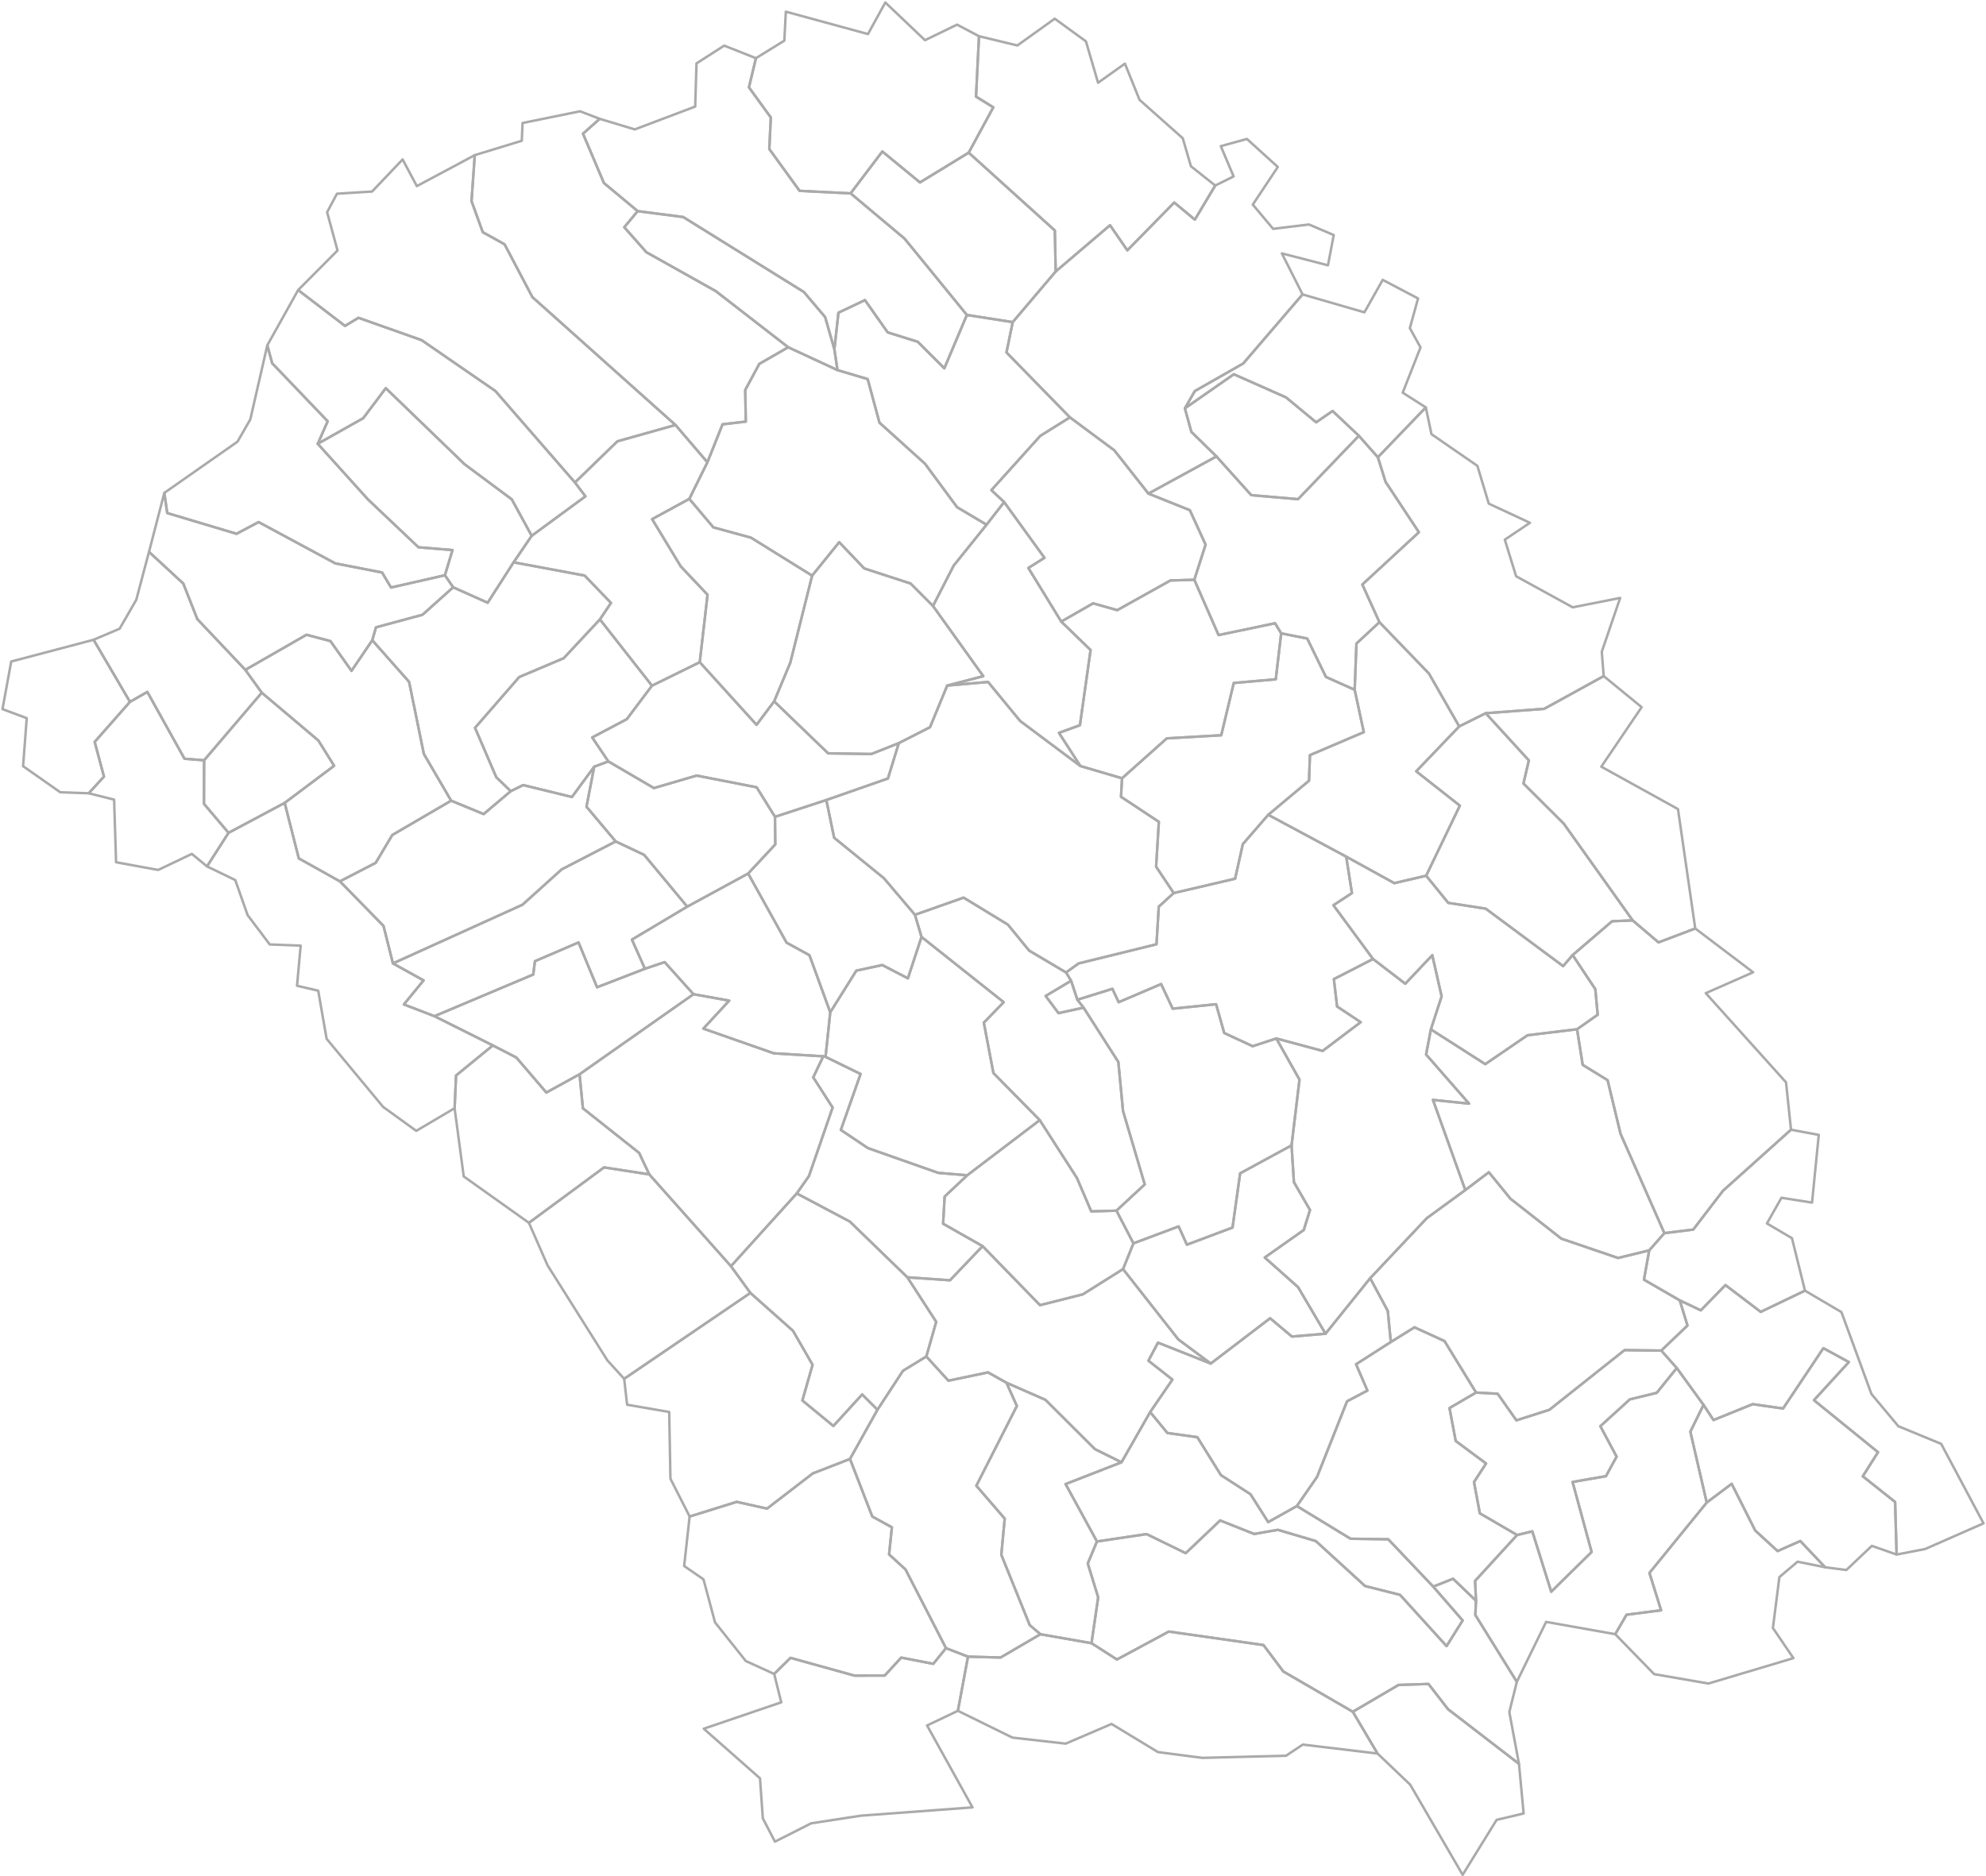<svg xmlns="http://www.w3.org/2000/svg" version="1.2" baseProfile="tiny" stroke-linecap="round" stroke-linejoin="round" viewBox="0 0 800 756">
  <g id="BT" fill="none" stroke="#aaa">
    <path d="M577.331 639.256l7.981-3.177 9.255 8.87-.282 5.728 16.726 26.922-3.026 12.2 3.887 20.848L583.3 688.64l-7.882-10.176-12.055.4-18.423 10.81-28-16.241-7.974-10.64-38.142-5.437-20.895 11.254-10.25-6.563 2.688-18.473-4.19-13.645 3.7-8.862 19.995-2.985 15.763 7.697 13.86-13.196 13.7 5.45 9.574-1.663 15.28 4.528 19.817 18.107 14.091 3.558 18.747 20.648 6.48-10.334-11.852-13.62z" id="37280"/>
    <path d="M381.058 664.033l-5.107 6.322-12.926-2.51-6.638 7.236-12.2.021-25.758-7.158-6.57 6.492-11.445-5.225-12.387-15.553-4.649-17.346-7.789-5.375 2.21-19.933 18.956-5.91 12.215 2.73 18.437-14.188 14.985-5.817 8.968 23.176 7.913 4.362-1.13 10.913 6.617 6.065 16.298 31.698z" id="39872"/>
    <path d="M463.31 568.914l6.95 8.444 12.037 1.671 9.5 15.287 11.924 7.708 7.138 11.227 11.55-6.466 21.603 13.172 15.2.217 18.119 19.082 11.852 13.62-6.48 10.334-18.747-20.648-14.09-3.558-19.818-18.107-15.28-4.529-9.574 1.664-13.7-5.45-13.86 13.196-15.763-7.697-19.994 2.985-12.64-23.135 22.523-8.777 11.55-20.24z" id="36569"/>
    <path d="M405.43 557.113l4.184 9.373-16.326 32.114 11.433 13.254-1.372 14.579 11.449 28.33 4.312 3.671-16.067 9.381-13.116-.352-8.87-3.43-16.297-31.698-6.616-6.065 1.129-10.913-7.913-4.362-8.968-23.176 11.07-19.825 10.28-15.71 9.402-5.761 8.894 9.76L398 552.934l7.431 4.179z" id="36907"/>
    <path d="M763.99 626.322l-9.97-3.499-10.271 9.723-8.548-1.095-10.006-10.572-9.137 4.041-9.023-8.264-9.476-18.823-10.056 7.54-6.596-28.538 5.303-10.814 4.02 6.11 15.798-6.4 12.227 1.754 16.236-24.3 10.263 5.591-14.054 15.363 25.804 20.949-6.135 9.705 13.017 10.35.604 21.179z" id="36499"/>
    <path d="M594.59 561.053l-10.707 6.252 2.506 13.26 12.224 9.078-4.857 7.48 2.35 12.603 15.015 8.727-16.93 18.481.376 8.015-9.255-8.87-7.981 3.177-18.119-19.082-15.2-.217-21.603-13.172 8.125-11.737 12.085-30.464 8.2-4.323-4.567-10.605 14.001-8.958 9.527-5.918 12.097 5.543 12.713 20.73z" id="37912"/>
    <path d="M669.2 544.153l6.237 7.021-8.07 10.001-10.83 2.626-11.885 10.819 6.55 12.258-4.293 7.867-13.444 2.342 7.673 28.202-16.274 16.005-7.62-24.31-6.123 1.47-15.015-8.728-2.35-12.603 4.857-7.48-12.224-9.078-2.506-13.26 10.707-6.252 8.71.494 7.528 10.705 13.291-4.243 30.27-24.045 14.81.189z" id="39266"/>
    <path d="M353.463 567.994l-11.071 19.825-14.985 5.817-18.437 14.189-12.215-2.73-18.957 5.91-7.73-15.228-.499-26.891-16.95-2.928-1.193-10.434 50.839-34.604 17.183 15.273 7.871 13.693-4.106 14.375 12.487 10.266 11.594-12.696 6.169 6.163z" id="36756"/>
    <path d="M727.077 520.005l14.686 8.638 12.076 32.98 10.85 12.996 17.259 7.12L799 613.757l-23.515 10.34-11.495 2.225-.604-21.178-13.017-10.351 6.135-9.705-25.804-20.949 14.054-15.363-10.263-5.591-16.236 24.3-12.227-1.754-15.798 6.4-4.02-6.11-10.773-14.846-6.238-7.022 10.548-10.1-3.099-10.13 8.466 4.011 9.925-10.176 14.213 10.796 17.825-8.55z" id="38893"/>
    <path d="M365.512 514.633l11.606 17.93-3.974 13.96-9.402 5.762-10.28 15.71-6.168-6.164-11.594 12.696-12.487-10.266 4.106-14.375-7.871-13.693-17.183-15.273-7.82-10.767 26.504-29.316 21.38 11.334 23.183 22.462z" id="35759"/>
    <path d="M664.34 503.778l-2.12 11.808 14.428 8.338 3.1 10.128-10.549 10.1-14.81-.188-30.27 24.045-13.291 4.243-7.528-10.705-8.71-.494-12.713-20.73-12.097-5.543-9.527 5.918-1.218-12.51-7.103-13.197 22.816-24.195 15.5-11.32 9.49-7.177 8.703 10.669 20.505 16.092 22.822 7.779 12.571-3.06z" id="36131"/>
    <path d="M261.541 473.162l32.903 36.99 7.82 10.768-50.838 34.604-6.737-7.402-24.139-38.341-7.49-17.105 30.265-22.33 18.216 2.816z" id="39738"/>
    <path d="M533.938 537.362L520.41 538.5l-8.779-7.37-23.923 18.247-13.065-9.736-22.262-28.326 4.195-10.376 18.21-6.812 3.324 7.356 18.379-6.907 3.066-21.844 20.712-11.261.947 14.82 6.483 11.227-2.525 8.062-15.706 11.063 13.435 11.965 11.036 18.754z" id="39983"/>
    <path d="M449.724 487.779l6.853 13.16-4.195 10.376-16.204 10.177-17.243 4.361-23.133-23.785-15.897-9.025.616-10.95 9.086-8.567 29.226-22.224 14.984 23.32 5.754 13.44 10.153-.283z" id="35884"/>
    <path d="M727.077 520.005l-17.825 8.549-14.212-10.796-9.926 10.176-8.466-4.01-14.428-8.338 2.12-11.808 6.097-6.945 11.636-1.438 11.97-15.63 27.411-24.612 11.179 2.098-2.71 27.276-12.309-1.944-5.862 10.339 10.083 5.94 5.242 21.143z" id="38848"/>
    <path d="M332.546 425.813l14.113 6.9-7.952 22.542 10.92 7.32 28.305 9.971 11.675.98-9.086 8.568-.616 10.95 15.897 9.024-13.124 13.752-17.166-1.187-23.183-22.462-21.38-11.334 4.906-6.99 9.54-27.613-7.804-12.174 4.042-8.476.913.229z" id="35731"/>
    <path d="M233.45 432.827l1.363 13.718 22.642 17.967 4.086 8.65-18.216-2.816-30.266 22.33-26.263-18.69-3.672-27.485.588-13.192 14.809-12.112 9.483 4.885 12.07 14.101 13.376-7.356z" id="36453"/>
    <path d="M635.272 414.686l2.265 14.358 10.032 6.155 5.213 21.609 17.655 40.025-6.098 6.945-12.57 3.06-22.823-7.778-20.505-16.092-8.704-10.669-9.488 7.176-13.032-36.33 14.546 1.51-17.303-19.791 1.928-10.123 21.903 14 17.016-11.635 19.965-2.42z" id="37217"/>
    <path d="M331.633 425.584l-4.042 8.476 7.805 12.173-9.54 27.614-4.907 6.99-26.505 29.315-32.903-36.99-4.086-8.65-22.642-17.967-1.363-13.718 45.894-32.262 14.402 2.592-10.426 11.28 28.394 9.948 19.919 1.199z" id="38063"/>
    <path d="M514.122 418.4l9.338 16.581-3.192 26.49-20.712 11.262-3.066 21.843-18.379 6.907-3.325-7.356-18.21 6.812-6.852-13.16 11.397-10.57-8.75-29.618-1.877-19.714-14.014-21.903-2.495-3.182 14.113-4.387 2.526 5.381 17.1-7.31 4.66 9.92 17.485-1.788 3.27 11.582 11.454 5.326 9.529-3.116z" id="37459"/>
    <path d="M259.786 390.315l7.945-2.678 11.613 12.928-45.894 32.262-13.376 7.356-12.07-14.1-9.483-4.886-23.522-11.774 39.808-16.793.678-5.367 17.56-7.552 7.46 18.052 19.28-7.448z" id="37850"/>
    <path d="M418.834 451.302l-29.227 22.224-11.675-.98-28.304-9.97-10.921-7.32 7.952-22.542-14.113-6.901 1.89-17.946 10.512-16.792 10.448-2.26 10.319 5.353 5.492-16.663 33.1 26.28-8.004 8.246 3.86 20.298 18.67 18.973z" id="35839"/>
    <path d="M657.667 370.829l10.412 8.86 14.802-5.608 23.308 17.655-19.068 8.41 32.328 35.942 2.005 19.065-27.412 24.612-11.97 15.63-11.635 1.438-17.655-40.025-5.213-21.609-10.032-6.155-2.265-14.358 8.31-5.849-.953-10.297-9.135-13.747 15.884-13.625 8.289-.339z" id="39168"/>
    <path d="M429.423 391.814l2.037 3.331-10.255 6.133 5.181 6.92 10.094-2.224 14.014 21.903 1.876 19.714 8.751 29.618-11.397 10.57-10.153.283-5.754-13.44-14.983-23.32-18.67-18.973-3.86-20.298 8.004-8.246-33.1-26.28-2.649-8.934 19.6-6.915 17.858 10.892 8.543 10.449 14.863 8.817z" id="39532"/>
    <path d="M334.437 407.867l-1.89 17.946-.914-.23-19.919-1.198-28.394-9.949 10.426-11.28-14.402-2.591-11.613-12.928-7.945 2.678-5.235-11.75 22.278-13.278 24.538-13.336 15.475 27.842 9.22 5.067 8.375 23.007z" id="38811"/>
    <path d="M574.484 352.824l8.888 10.937 15.098 2.34 31.19 23.15 3.834-4.457 9.135 13.746.953 10.297-8.31 5.849-19.965 2.42-17.016 11.635-21.903-14 4.323-13.306-3.756-16.588-10.88 11.498-12.989-9.959-15.953-21.676 7.457-4.887-2.306-14.675 19.376 10.67 12.824-2.994z" id="37100"/>
    <path d="M276.829 365.287l-22.278 13.278 5.235 11.75-19.282 7.448-7.46-18.052-17.56 7.552-.677 5.367L175 409.423l-12.31-4.737 7.93-9.69-12.338-6.836 52.187-23.646 15.775-14.238 21.774-11.26 11.456 5.407 17.356 20.864z" id="36373"/>
    <path d="M542.284 345.148l2.306 14.675-7.457 4.887 15.953 21.676-15.778 8.088 1.29 11.034 9.515 6.326-15.332 11.582-18.66-5.016-9.528 3.116-11.454-5.326-3.27-11.582-17.484 1.789-4.66-9.921-17.101 7.31-2.526-5.381-14.113 4.387-2.525-7.647-2.037-3.331 5.081-3.658 31.351-7.709.922-15.16 6.016-5.476 24.728-5.781 3.125-13.954 10.224-11.786 31.414 16.858z" id="37057"/>
    <path d="M136.92 355.098l17.563 17.95 3.798 15.112 12.339 6.837-7.93 9.69 12.309 4.736 23.522 11.774-14.809 12.112-.588 13.192-15.453 9.118-13.359-9.661-22.741-27.42-3.386-19.38-8.538-2.002 1.465-16.16-12.453-.479-8.922-11.835-4.967-14.103-11.382-5.514 8.668-13.518 22.62-12.063 5.684 22.357 16.56 9.257z" id="39694"/>
    <path d="M368.559 368.57l2.648 8.935-5.492 16.663-10.319-5.354-10.448 2.26-10.511 16.793-8.375-23.007-9.22-5.067-15.475-27.842 10.928-11.723-.112-11.135 20.677-6.763 3.147 15.204 20.04 16.298 12.512 14.739z" id="38456"/>
    <path d="M248.017 339.017l-21.774 11.26-15.775 14.238-52.187 23.645-3.799-15.112-17.562-17.95 14.435-7.466 6.67-11.213 23.704-13.824 13.088 5.389 10.913-9.222 5.008-2.46 19.663 4.805 8.96-12.212-3.112 16.134 11.768 13.988z" id="39612"/>
    <path d="M245.06 306.775l18.357 10.738 17.184-5.036 24.193 4.726 7.389 11.89.112 11.135-10.928 11.723-24.538 13.336-17.356-20.863-11.456-5.407-11.768-13.988 3.113-16.134 5.697-2.12z" id="39959"/>
    <path d="M598.47 287.352l17.383 19.011-2.176 9.303 16.224 16.164 27.766 38.999-8.289.339-15.885 13.625-3.832 4.458-31.191-23.15-15.098-2.34-8.888-10.937 13.573-28.233-17.575-13.828 17.32-18.092 10.668-5.319z" id="38241"/>
    <path d="M114.676 323.484l-22.62 12.063-9.894-11.69.051-17.532 23.232-27.236 22.807 19.273 6.34 10.175-19.916 14.947z" id="39942"/>
    <path d="M82.213 306.325l-.051 17.531 9.894 11.691-8.668 13.518-6.105-5.031-13.561 6.471-16.963-3.11-.792-25.23-10.235-2.557 6.146-6.716-3.741-13.977 14.217-16.14 6.993-3.998 14.967 26.915 7.9.633z" id="39967"/>
    <path d="M682.88 374.082l-14.8 5.606-10.413-8.859-27.766-38.999-16.224-16.164 2.176-9.303-17.383-19.01 23.57-1.772L646 272.4l15.289 12.517-16.257 23.98 30.89 17.084 6.959 48.101z" id="38731"/>
    <path d="M433.985 402.792l2.495 3.182-10.094 2.224-5.181-6.92 10.255-6.133 2.525 7.647zm-52.43-126.575l16.455-1.455 12.947 15.738 24.252 18.143 16.772 4.928-.416 7.451 15.242 10.092-1.1 18.071 7.086 10.626-6.016 5.475-.921 15.161-31.352 7.709-5.08 3.658-14.864-8.817-8.543-10.45-17.859-10.89-19.599 6.914-12.512-14.74-20.04-16.297-3.147-15.204 24.818-8.675 4.38-14.252 12.57-6.41 6.927-16.776z" id="39417"/>
    <path d="M311.842 282.572l21.748 20.947 17.42.267 11.048-4.383-4.38 14.252-24.818 8.675-20.677 6.763-7.389-11.89-24.193-4.726-17.184 5.036-18.358-10.738-6.51-9.659 13.94-7.364 10.133-13.492 19.253-9.456 22.878 25.228 7.089-9.46z" id="36676"/>
    <path d="M52.354 282.776l-14.217 16.139 3.741 13.977-6.146 6.716-11.46-.406-14.97-10.513 1.464-19.348L1 285.705l3.518-19.176 33.176-8.766 14.66 25.013z" id="38161"/>
    <path d="M149.958 257.956l14.83 16.76 5.94 29.034 11 18.845-23.702 13.824-6.671 11.213-14.435 7.466-16.56-9.257-5.684-22.357 19.915-14.947-6.339-10.175-22.807-19.273-6.626-9.205 24.635-14.136 9.65 2.548 8.49 11.996 8.364-12.336z" id="39122"/>
    <path d="M545.688 277.917l3.677 17.067-21.692 9.256-.376 10.308-16.427 13.742-10.224 11.785-3.125 13.954-24.728 5.782-7.087-10.626 1.1-18.071-15.241-10.092.416-7.451 18.031-16.08 21.926-1.255 5.048-21.058 16.923-1.491 2.173-18.513 10.494 2.09 7.54 15.475 11.572 5.178z" id="39792"/>
    <path d="M587.802 292.67l-17.32 18.093 17.576 13.828-13.574 28.233-12.824 2.995-19.376-10.67-31.414-16.86 16.427-13.74.376-10.309 21.692-9.256-3.677-17.067.712-18.634 9.263-8.596 19.93 20.676 12.209 21.308z" id="37618"/>
    <path d="M262.622 276.26l-10.132 13.492-13.942 7.364 6.511 9.659-5.697 2.12-8.961 12.212-19.663-4.805-5.008 2.46-5.818-5.619-8.562-19.901 17.804-20.463 17.912-7.59 14.59-15.627 20.966 26.698z" id="36426"/>
    <path d="M516.082 255.174l-2.173 18.513-16.923 1.49-5.048 21.059-21.926 1.254-18.03 16.081-16.773-4.928-8.642-13.374 8.448-3.077 4.29-30.308-11.82-11.446 12.85-7.355 9.71 2.747 21.41-11.953 9.637-.294 9.76 22.291 22.767-4.77 2.463 4.07z" id="36060"/>
    <path d="M241.656 249.562l-14.59 15.627-17.912 7.59-17.804 20.463 8.562 19.901 5.818 5.62-10.913 9.22-13.088-5.388-11-18.845-5.94-29.034-14.831-16.76 1.499-5.207 18.732-5.062 12.35-11.066 13.909 6.22 10.446-16.288 28.61 5.34 10.615 11.023-4.463 6.646z" id="36006"/>
    <path d="M98.819 269.884l6.626 9.205-23.232 27.236-7.899-.633-14.967-26.915-6.993 3.999-14.66-25.013 10.497-4.46 6.706-11.65 5.123-19.306 13.815 12.765 5.658 14.34 19.326 20.432z" id="37011"/>
    <path d="M375.825 244.15l20.258 28.277-14.528 3.79-6.927 16.776-12.57 6.41-11.049 4.383-17.419-.267-21.748-20.947 6.497-15.552 8.8-35.093 10.906-13.472 10.089 10.57 18.651 6.065 9.04 9.06z" id="39836"/>
    <path d="M427.485 250.438l11.82 11.446-4.29 30.308-8.448 3.077 8.642 13.374-24.252-18.142-12.947-15.74-16.455 1.456 14.528-3.79-20.258-28.276 8.335-16.27 13.24-16.474 7.097-9.109 16.236 22.444-6.483 4.105 13.235 21.591z" id="39220"/>
    <path d="M277.668 200.999l9.694 11.477 15.138 4.143 24.64 15.308-8.801 35.093-6.497 15.552-7.089 9.46-22.878-25.228 3.135-27.194-10.787-11.405-11.538-19.047 14.983-8.16z" id="36649"/>
    <path d="M179.217 231.77l3.323 4.85-12.35 11.067-18.733 5.062-1.5 5.207-8.363 12.336-8.49-11.996-9.65-2.547-24.635 14.135-19.326-20.433-5.658-14.339-13.815-12.765 6.166-23.752 1.175 8.11 27.917 8.36 8.885-4.724 30.898 16.647 18.842 3.671 3.613 6.046 21.701-4.936z" id="37672"/>
    <path d="M547.375 175.576l7.655 8.656 3.102 9.901 13.425 20.312-22.785 21.062 6.891 15.18-9.263 8.596-.712 18.634-11.572-5.178-7.54-15.475-10.494-2.09-2.463-4.07-22.766 4.77-9.762-22.291 4.545-14.143-6.338-13.886-16.686-6.685 27.392-14.973 14.017 15.592 18.857 1.631 24.497-25.543z" id="36202"/>
    <path d="M284.96 186.25L277.668 201l-14.983 8.159 11.538 19.047 10.787 11.405-3.135 27.194-19.253 9.456-20.966-26.698 4.463-6.646-10.615-11.023-28.61-5.34 7.28-10.683 21.652-15.891-4.224-5.587 17.093-16.591 23.4-6.575 12.865 15.025z" id="37397"/>
    <path d="M462.612 198.87l16.686 6.684 6.338 13.886-4.545 14.143-9.636.294-21.41 11.953-9.71-2.747-12.85 7.355-13.235-21.59 6.483-4.106-16.236-22.444-5.148-4.813 19.698-21.874 11.93-7.454 17.885 13.276 13.75 17.436z" id="37173"/>
    <path d="M646 272.4l-23.96 13.181-23.57 1.771-10.668 5.319-12.209-21.308-19.93-20.676-6.89-15.18 22.784-21.062-13.425-20.312-3.102-9.901 19.317-20.082 2.28 10.784 18.49 12.754 4.594 15.232 16.576 7.71-10.122 6.809 4.553 14.735 22.792 12.518 19.122-3.782-7.408 21.688.776 9.801z" id="37958"/>
    <path d="M214.175 215.87l-7.28 10.683-10.448 16.288-13.907-6.22-3.323-4.852 3.06-10.154-13.711-1.113-20.36-19.305-20.205-22.393 18.322-10.327 9.075-12.075 31.8 30.685 18.962 14.104 8.015 14.68z" id="37823"/>
    <path d="M547.375 175.576l-24.497 25.543-18.857-1.631-14.017-15.592L479.902 174l-2.607-9.475 19.72-13.74 21.006 9.314 12.145 10.048 6.625-4.56 10.584 9.988z" id="40035"/>
    <path d="M128 178.804l20.206 22.393 20.36 19.305 13.711 1.113-3.06 10.154-21.7 4.936-3.614-6.046-18.842-3.671-30.898-16.647-8.885 4.724-27.917-8.36-1.175-8.11 29.504-20.66 5.136-8.966 6.855-29.855 1.948 7.236 22.37 23.375-3.998 9.079z" id="38544"/>
    <path d="M337.357 149.114l12.157 3.618 4.755 17.559 18.327 16.531 12.95 17.544 11.855 7.041-13.24 16.474-8.336 16.27-9.04-9.061-18.651-6.066-10.09-10.569-10.905 13.472-24.639-15.308-15.138-4.143L277.668 201l7.292-14.748 6.094-15.296 9.378-1.093-.245-12.73 5.682-10.53 11.637-6.692 19.851 9.204z" id="37547"/>
    <path d="M389.477 126.898l18.463 2.885-2.512 12.21 25.549 26.164-11.93 7.454-19.698 21.874 5.148 4.813-7.096 9.11-11.855-7.042-12.95-17.544-18.327-16.531-4.755-17.56-12.157-3.617-1.253-8.388 1.637-14.744 10.679-5.068 9.15 13 12.125 3.798 10.699 10.68 9.083-21.494z" id="38321"/>
    <path d="M231.602 194.392l4.224 5.587-21.651 15.891-8.015-14.68-18.963-14.103-31.8-30.685-9.074 12.075L128 178.804l3.999-9.079-22.371-23.375-1.948-7.236 12.418-22.25 18.877 14.447 5.416-3.275 25.432 9.003 29.721 20.489 32.057 36.864z" id="36952"/>
    <path d="M574.347 164.15l-19.317 20.082-7.655-8.656-10.584-9.988-6.625 4.56-12.145-10.048-21.006-9.315-19.72 13.741 3.986-6.954 19.51-11.12 23.896-27.836 24.926 7.224 7.37-13.083 14.234 7.486-3.298 11.958 4.29 7.766-7.17 18.236 9.308 5.947z" id="38376"/>
    <path d="M336.104 140.726l1.253 8.388-19.851-9.204-29.185-22.623-27.944-15.66-8.91-10.069 5.405-6.492 18.32 2.37 48.647 30.229 8.548 10.099 3.717 12.962z" id="36532"/>
    <path d="M191.244 62.509l-1.303 18.516 4.533 12.527 8.79 4.887 11.197 21.27 57.633 51.517-23.399 6.575-17.093 16.591-32.057-36.864-29.721-20.489-25.433-9.003-5.415 3.275-18.877-14.446 15.86-15.95-4.196-15.414 3.979-7.458 14.138-.879 12.298-12.922 5.738 10.735 23.328-12.468z" id="38982"/>
    <path d="M390.21 61.507l34.702 31.356.336 16.523-17.308 20.397-18.463-2.885-25.113-30.769-21.726-18.222 12.78-16.87 15.162 12.466 19.63-11.996z" id="39658"/>
    <path d="M524.687 118.616l-23.897 27.836-19.51 11.12-3.985 6.954 2.607 9.475 10.102 9.895-27.392 14.973-13.75-17.435-17.885-13.277-25.549-26.165 2.512-12.21 17.308-20.396 21.893-18.645 6.98 10.12 18.887-19.267 8.3 6.9 8.213-13.742 7.4-3.672-5.156-12.198 10.522-2.892 12.435 11.29-10.077 15.163 8.193 9.76 14.447-1.756 9.967 4.26-2.327 12.186-18.559-4.8 8.32 16.523z" id="36809"/>
    <path d="M241.584 47.876l-6.746 5.988 8.431 19.866 13.603 11.336-5.405 6.492 8.91 10.069 27.944 15.66 29.185 22.623-11.637 6.691-5.682 10.53.245 12.73-9.378 1.094-6.094 15.296-12.866-15.025-57.633-51.518-11.198-21.27-8.79-4.886-4.532-12.527 1.303-18.516 18.945-5.796.312-7.147 23.145-4.729 7.938 3.04z" id="37770"/>
    <path d="M304.511 23.443l-2.825 11.737 8.813 12.162-.603 12.715 12.192 16.83 20.55 1.02 21.726 18.222 25.113 30.769-9.083 21.495-10.7-10.68-12.124-3.799-9.15-13-10.68 5.068-1.636 14.744-3.716-12.962-8.549-10.099-48.647-30.23-18.32-2.369L243.27 73.73l-8.43-19.866 6.745-5.988 14.112 4.262 24.345-9.203.518-17.391 11.163-7.162 12.79 5.061z" id="35946"/>
    <path d="M489.521 74.752l-8.214 13.743-8.299-6.901-18.887 19.268-6.98-10.12-21.893 18.644-.336-16.523-34.701-31.356 9.913-18.269-6.962-4.304 1.196-24.35 15.45 3.735L424.87 7.528l12.567 9.138 4.882 16.672 10.823-7.7 5.884 14.582 17.41 15.484 3.293 11.277 9.792 7.77z" id="38633"/>
    <path d="M394.358 14.583l-1.196 24.351 6.962 4.304-9.913 18.269-19.631 11.996-15.162-12.466-12.78 16.87-20.55-1.02-12.192-16.83.602-12.715-8.812-12.162 2.825-11.737 11.432-7.064.606-11.676 33.084 9.022L356.626 1l15.98 15.2 12.918-6.276 8.834 4.66z" id="38492"/>
    <path d="M560.253 540.698l-14.001 8.958 4.568 10.605-8.2 4.323-12.086 30.464-8.125 11.737-11.55 6.466-7.138-11.227-11.924-7.708-9.5-15.287-12.036-1.671-6.951-8.444 8.962-13.07-9.66-7.612 3.843-7.28 21.254 8.425 23.923-18.247 8.78 7.37 13.526-1.138 17.994-22.37 7.103 13.196 1.218 12.51z" id="39051"/>
    <path d="M576.388 414.74l-1.928 10.124 17.303 19.792-14.546-1.512 13.032 36.331-15.501 11.32-22.816 24.196-17.994 22.371-11.036-18.754-13.435-11.965 15.706-11.063 2.525-8.062-6.483-11.226-.947-14.821 3.192-26.49-9.338-16.58 18.659 5.015 15.332-11.582-9.515-6.326-1.29-11.034 15.778-8.088 12.99 9.959 10.88-11.498 3.755 16.588-4.323 13.306z" id="39328"/>
    <path d="M735.201 631.451l-11.103-2.242-7.327 6.2-2.61 20.517 8.255 12.14-34.235 10.227-21.866-3.793-15.668-16.09 4.558-7.836 13.917-1.788-4.693-15.058 23.074-28.355 10.056-7.54 9.476 18.823 9.023 8.264 9.137-4.04L735.2 631.45z" id="38679"/>
    <path d="M544.939 689.674l9.965 16.826-30.122-3.61-6.737 4.499-33.725.852-17.877-2.33-18.686-11.33-18.472 7.929-21.468-2.431-21.957-10.797 4.067-21.819 13.116.352 16.067-9.381 20.569 3.612 10.25 6.563 20.894-11.254 38.142 5.438 7.973 10.639 28 16.242z" id="37324"/>
    <path d="M611.872 710.647l1.878 20-10.88 2.577-13.682 22.131-21.131-36.308-13.153-12.547-9.965-16.826 18.423-10.812 12.055-.399 7.882 10.177 28.573 22.007z" id="38580"/>
    <path d="M686.21 566.02l-5.303 10.816 6.596 28.537-23.075 28.355 4.694 15.058-13.917 1.788-4.558 7.836-27.85-4.945-11.786 24.134-16.726-26.922.282-5.728-.376-8.014 16.93-18.482 6.123-1.469 7.62 24.31 16.274-16.005-7.673-28.202 13.444-2.342 4.293-7.867-6.55-12.258 11.884-10.82 10.83-2.625 8.071-10 10.773 14.846z" id="37734"/>
    <path d="M389.927 667.463l-4.067 21.819-12.414 5.914 18.294 32.999-44.965 3.342-20.039 3.087-14.57 7.377-4.886-9.398-1.137-16.12-22.654-19.982 31.21-10.636-2.84-11.429 6.57-6.492 25.757 7.159 12.201-.021 6.638-7.236 12.926 2.51 5.107-6.323 8.869 3.43z" id="39391"/>
    <path d="M451.76 589.154l-22.523 8.777 12.64 23.135-3.7 8.862 4.189 13.645-2.687 18.473-20.57-3.612-4.311-3.67-11.45-28.331 1.373-14.579-11.433-13.254 16.326-32.114-4.184-9.373 15.684 6.874 19.945 19.873 10.7 5.294z" id="39975"/>
    <path d="M452.382 511.315l22.262 28.326 13.065 9.736-21.254-8.425-3.844 7.28 9.661 7.613-8.962 13.069-11.55 20.24-10.701-5.294-19.945-19.873-15.684-6.874-7.43-4.179-15.962 3.35-8.894-9.761 3.974-13.96-11.606-17.93 17.166 1.187 13.124-13.752 23.133 23.785 17.243-4.36 16.204-10.178z" id="36300"/>
  </g>
</svg>
